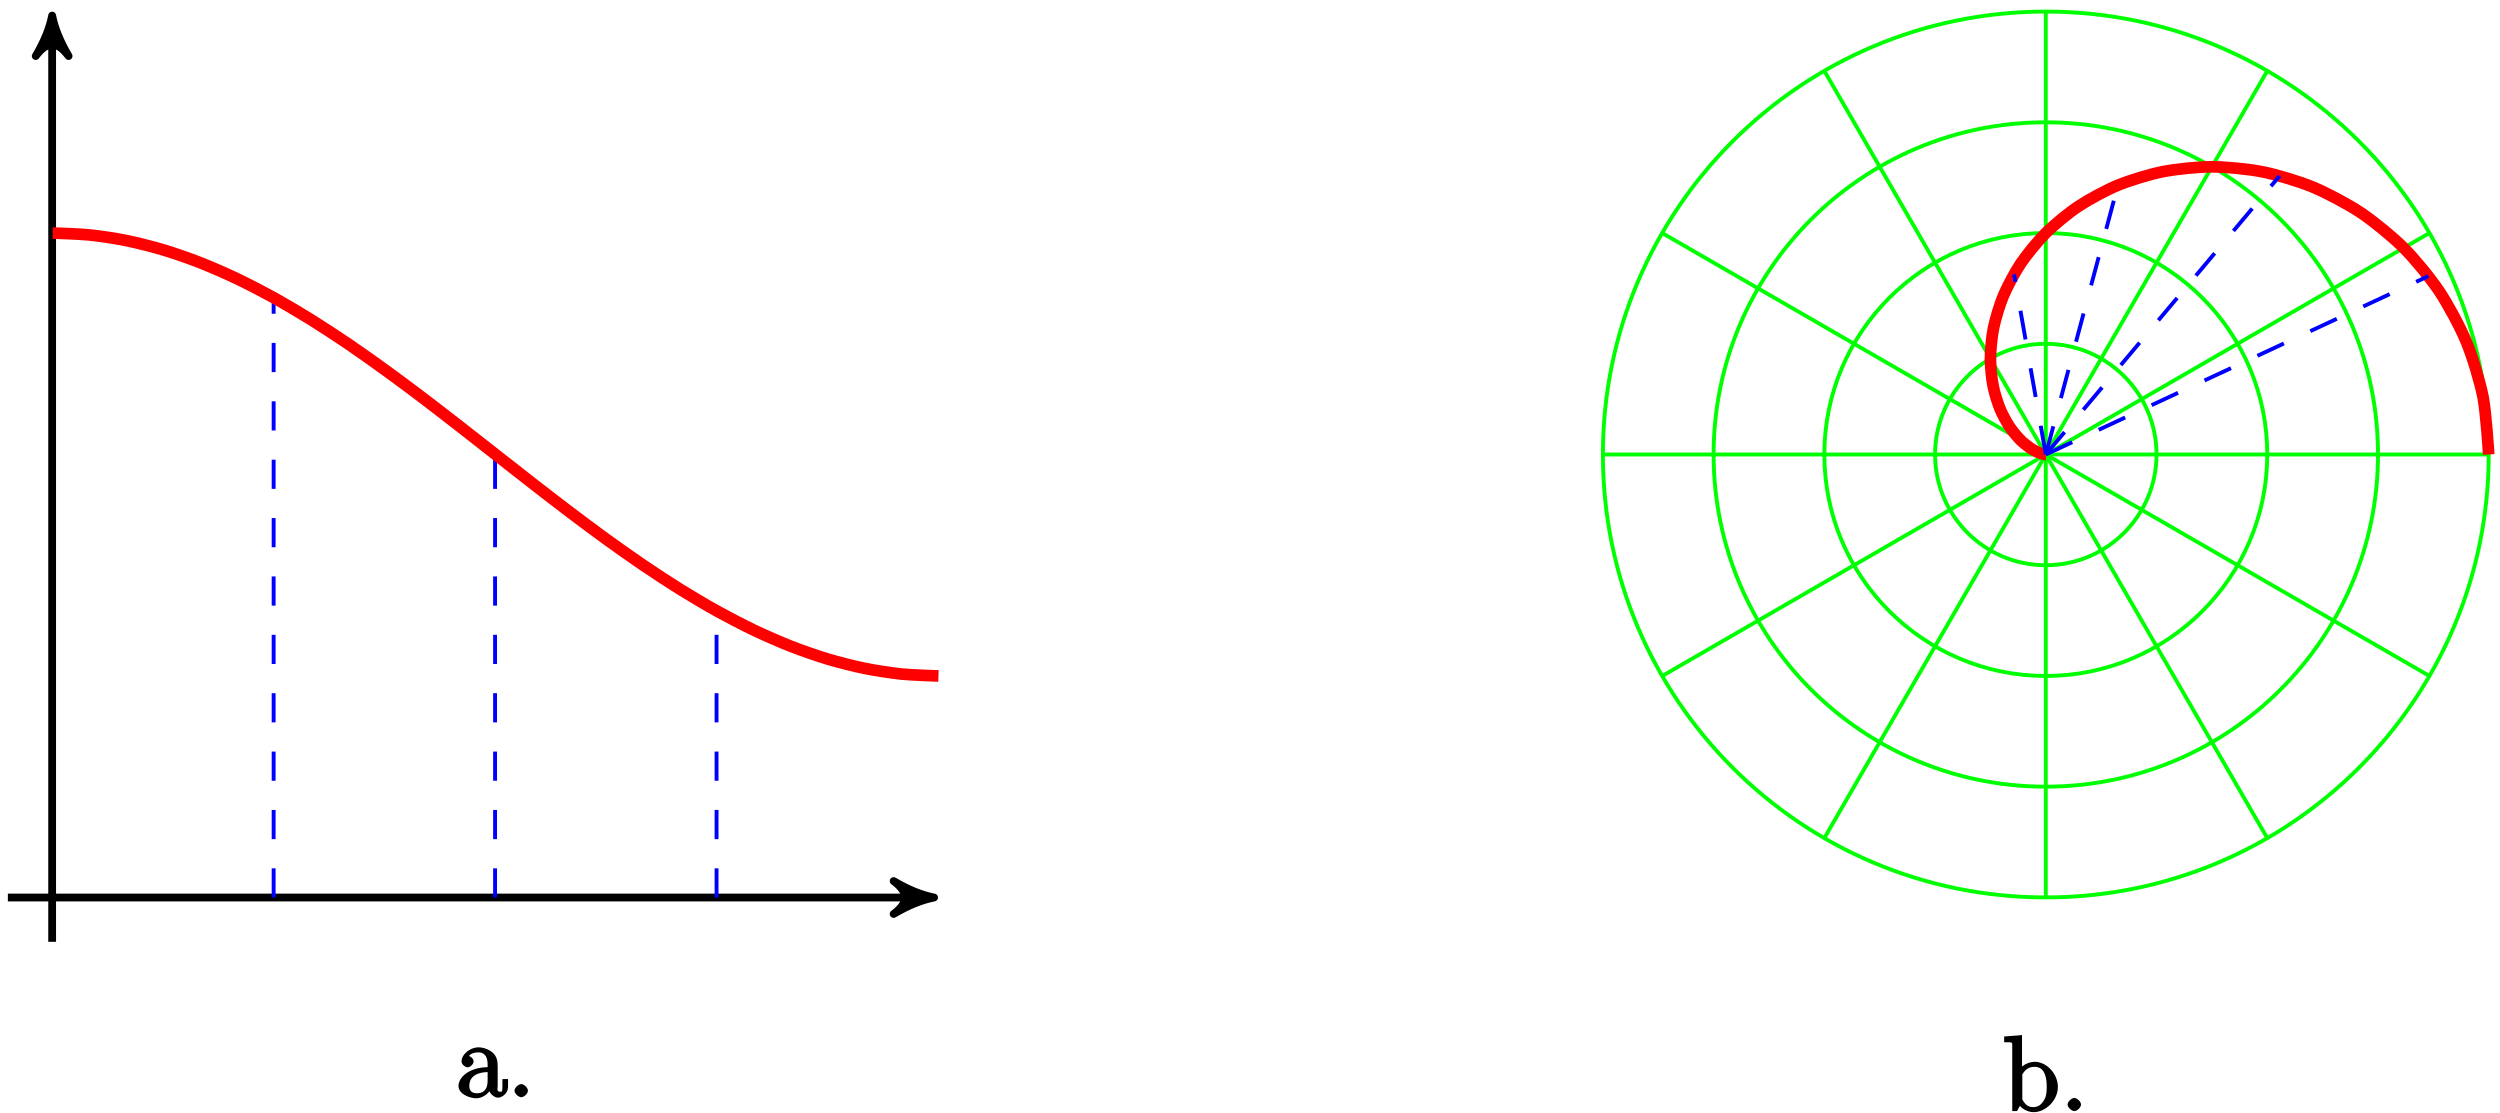 <?xml version="1.0" encoding="UTF-8"?>
<svg xmlns="http://www.w3.org/2000/svg" xmlns:xlink="http://www.w3.org/1999/xlink" width="256pt" height="114pt" viewBox="0 0 256 114" version="1.1">
<defs>
<g>
<symbol overflow="visible" id="glyph0-0">
<path style="stroke:none;" d=""/>
</symbol>
<symbol overflow="visible" id="glyph0-1">
<path style="stroke:none;" d="M 4.312 -3.031 C 4.312 -3.609 4.281 -4.141 3.797 -4.562 C 3.422 -4.906 2.828 -5.109 2.344 -5.109 C 1.469 -5.109 0.609 -4.375 0.609 -3.672 C 0.609 -3.359 0.984 -3.062 1.234 -3.062 C 1.5 -3.062 1.844 -3.391 1.844 -3.656 C 1.844 -4.094 1.297 -4.234 1.391 -4.234 C 1.5 -4.438 1.891 -4.594 2.328 -4.594 C 2.828 -4.594 3.281 -4.328 3.281 -3.359 L 3.281 -3.078 C 1.297 -3.047 0.297 -1.984 0.297 -1.156 C 0.297 -0.312 1.469 0.109 2.125 0.109 C 2.828 0.109 3.484 -0.469 3.688 -0.984 L 3.344 -0.984 C 3.391 -0.484 3.891 0.047 4.359 0.047 C 4.594 0.047 5.375 -0.25 5.375 -1.109 L 5.375 -1.859 L 4.797 -1.859 L 4.797 -1.109 C 4.797 -0.5 4.719 -0.562 4.562 -0.562 C 4.156 -0.562 4.312 -0.984 4.312 -1.141 Z M 3.281 -1.672 C 3.281 -0.609 2.672 -0.406 2.203 -0.406 C 1.672 -0.406 1.406 -0.641 1.406 -1.156 C 1.406 -2.578 3.062 -2.562 3.281 -2.578 Z M 3.281 -1.672 "/>
</symbol>
<symbol overflow="visible" id="glyph0-2">
<path style="stroke:none;" d="M 2.141 -0.672 C 2.141 -0.969 1.734 -1.344 1.469 -1.344 C 1.156 -1.344 0.766 -0.953 0.766 -0.672 C 0.766 -0.359 1.203 0 1.453 0 C 1.75 0 2.141 -0.375 2.141 -0.672 Z M 2.141 -0.672 "/>
</symbol>
<symbol overflow="visible" id="glyph0-3">
<path style="stroke:none;" d="M 1.797 -7.766 L 0.125 -7.641 L 0.125 -7.047 C 1.031 -7.047 0.953 -7.109 0.953 -6.594 L 0.953 0 L 1.438 0 C 1.516 -0.125 1.812 -0.672 1.75 -0.531 C 1.859 -0.344 2.453 0.109 3.141 0.109 C 4.375 0.109 5.625 -1.094 5.625 -2.469 C 5.625 -3.844 4.453 -5.047 3.266 -5.047 C 2.672 -5.047 2.031 -4.734 1.672 -4.281 L 1.953 -4.172 L 1.953 -7.797 Z M 1.984 -3.594 C 1.984 -3.797 1.938 -3.703 2.062 -3.875 C 2.312 -4.266 2.672 -4.531 3.203 -4.531 C 3.516 -4.531 4.484 -4.547 4.484 -2.484 C 4.484 -1.766 4.406 -1.422 4.156 -1.031 C 3.938 -0.703 3.641 -0.406 3.094 -0.406 C 2.516 -0.406 2.266 -0.75 2.078 -1.031 C 1.938 -1.266 1.984 -1.188 1.984 -1.375 Z M 1.984 -3.594 "/>
</symbol>
</g>
</defs>
<g id="surface1">
<path style="fill:none;stroke-width:0.797;stroke-linecap:butt;stroke-linejoin:miter;stroke:rgb(0%,0%,0%);stroke-opacity:1;stroke-miterlimit:10;" d="M -208.685 -45.366 L -114.873 -45.366 " transform="matrix(1,0,0,-1,209.49,46.54)"/>
<path style="fill-rule:nonzero;fill:rgb(0%,0%,0%);fill-opacity:1;stroke-width:0.797;stroke-linecap:butt;stroke-linejoin:round;stroke:rgb(0%,0%,0%);stroke-opacity:1;stroke-miterlimit:10;" d="M 1.035 0 C -0.258 0.258 -1.555 0.777 -3.109 1.684 C -1.555 0.52 -1.555 -0.52 -3.109 -1.684 C -1.555 -0.777 -0.258 -0.258 1.035 0 Z M 1.035 0 " transform="matrix(1,0,0,-1,94.617,91.906)"/>
<path style="fill:none;stroke-width:0.797;stroke-linecap:butt;stroke-linejoin:miter;stroke:rgb(0%,0%,0%);stroke-opacity:1;stroke-miterlimit:10;" d="M -204.15 -49.901 L -204.15 43.911 " transform="matrix(1,0,0,-1,209.49,46.54)"/>
<path style="fill-rule:nonzero;fill:rgb(0%,0%,0%);fill-opacity:1;stroke-width:0.797;stroke-linecap:butt;stroke-linejoin:round;stroke:rgb(0%,0%,0%);stroke-opacity:1;stroke-miterlimit:10;" d="M 1.037 0.002 C -0.26 0.26 -1.553 0.775 -3.108 1.685 C -1.553 0.517 -1.553 -0.518 -3.108 -1.682 C -1.553 -0.776 -0.26 -0.26 1.037 0.002 Z M 1.037 0.002 " transform="matrix(0,-1,-1,0,5.342,2.631)"/>
<path style="fill:none;stroke-width:0.399;stroke-linecap:butt;stroke-linejoin:miter;stroke:rgb(0%,0%,100%);stroke-opacity:1;stroke-dasharray:2.989,2.989;stroke-miterlimit:10;" d="M -181.47 -45.366 L -181.47 16.024 " transform="matrix(1,0,0,-1,209.49,46.54)"/>
<path style="fill:none;stroke-width:0.399;stroke-linecap:butt;stroke-linejoin:miter;stroke:rgb(0%,0%,100%);stroke-opacity:1;stroke-dasharray:2.989,2.989;stroke-miterlimit:10;" d="M -158.795 -45.366 L -158.795 -0.011 " transform="matrix(1,0,0,-1,209.49,46.54)"/>
<path style="fill:none;stroke-width:0.399;stroke-linecap:butt;stroke-linejoin:miter;stroke:rgb(0%,0%,100%);stroke-opacity:1;stroke-dasharray:2.989,2.989;stroke-miterlimit:10;" d="M -136.115 -45.366 L -136.115 -16.046 " transform="matrix(1,0,0,-1,209.49,46.54)"/>
<path style="fill:none;stroke-width:1.196;stroke-linecap:butt;stroke-linejoin:miter;stroke:rgb(100%,0%,0%);stroke-opacity:1;stroke-miterlimit:10;" d="M -204.099 22.677 C -204.099 22.677 -201.369 22.591 -200.318 22.481 C -199.271 22.376 -197.588 22.118 -196.541 21.903 C -195.49 21.692 -193.81 21.263 -192.76 20.95 C -191.713 20.638 -190.029 20.052 -188.982 19.638 C -187.931 19.227 -186.248 18.489 -185.201 17.989 C -184.154 17.489 -182.47 16.618 -181.42 16.036 C -180.373 15.454 -178.689 14.458 -177.642 13.806 C -176.595 13.153 -174.912 12.052 -173.861 11.341 C -172.814 10.63 -171.131 9.438 -170.084 8.677 C -169.033 7.919 -167.353 6.665 -166.303 5.872 C -165.256 5.079 -163.572 3.774 -162.525 2.962 C -161.474 2.145 -159.795 0.825 -158.744 0.001 C -157.697 -0.819 -156.013 -2.144 -154.967 -2.956 C -153.916 -3.772 -152.236 -5.073 -151.185 -5.866 C -150.138 -6.659 -148.455 -7.917 -147.408 -8.675 C -146.357 -9.433 -144.678 -10.624 -143.627 -11.335 C -142.58 -12.046 -140.896 -13.151 -139.849 -13.804 C -138.799 -14.452 -137.119 -15.452 -136.068 -16.034 C -135.021 -16.612 -133.338 -17.487 -132.291 -17.987 C -131.24 -18.487 -129.56 -19.226 -128.51 -19.636 C -127.463 -20.05 -125.779 -20.632 -124.732 -20.948 C -123.681 -21.261 -122.002 -21.69 -120.951 -21.901 C -119.904 -22.116 -118.22 -22.374 -117.174 -22.483 C -116.123 -22.589 -113.392 -22.679 -113.392 -22.679 " transform="matrix(1,0,0,-1,209.49,46.54)"/>
<g style="fill:rgb(0%,0%,0%);fill-opacity:1;">
  <use xlink:href="#glyph0-1" x="46.651" y="112.356"/>
  <use xlink:href="#glyph0-2" x="51.919" y="112.356"/>
</g>
<path style="fill:none;stroke-width:0.399;stroke-linecap:butt;stroke-linejoin:miter;stroke:rgb(0%,100%,0%);stroke-opacity:1;stroke-miterlimit:10;" d="M -0.002 0.001 L 45.354 0.001 " transform="matrix(1,0,0,-1,209.49,46.54)"/>
<path style="fill:none;stroke-width:0.399;stroke-linecap:butt;stroke-linejoin:miter;stroke:rgb(0%,100%,0%);stroke-opacity:1;stroke-miterlimit:10;" d="M -0.002 0.001 L 39.28 22.677 " transform="matrix(1,0,0,-1,209.49,46.54)"/>
<path style="fill:none;stroke-width:0.399;stroke-linecap:butt;stroke-linejoin:miter;stroke:rgb(0%,100%,0%);stroke-opacity:1;stroke-miterlimit:10;" d="M -0.002 0.001 L 22.678 39.278 " transform="matrix(1,0,0,-1,209.49,46.54)"/>
<path style="fill:none;stroke-width:0.399;stroke-linecap:butt;stroke-linejoin:miter;stroke:rgb(0%,100%,0%);stroke-opacity:1;stroke-miterlimit:10;" d="M -0.002 0.001 L -0.002 45.356 " transform="matrix(1,0,0,-1,209.49,46.54)"/>
<path style="fill:none;stroke-width:0.399;stroke-linecap:butt;stroke-linejoin:miter;stroke:rgb(0%,100%,0%);stroke-opacity:1;stroke-miterlimit:10;" d="M -0.002 0.001 L -22.677 39.278 " transform="matrix(1,0,0,-1,209.49,46.54)"/>
<path style="fill:none;stroke-width:0.399;stroke-linecap:butt;stroke-linejoin:miter;stroke:rgb(0%,100%,0%);stroke-opacity:1;stroke-miterlimit:10;" d="M -0.002 0.001 L -39.279 22.677 " transform="matrix(1,0,0,-1,209.49,46.54)"/>
<path style="fill:none;stroke-width:0.399;stroke-linecap:butt;stroke-linejoin:miter;stroke:rgb(0%,100%,0%);stroke-opacity:1;stroke-miterlimit:10;" d="M -0.002 0.001 L -45.353 0.001 " transform="matrix(1,0,0,-1,209.49,46.54)"/>
<path style="fill:none;stroke-width:0.399;stroke-linecap:butt;stroke-linejoin:miter;stroke:rgb(0%,100%,0%);stroke-opacity:1;stroke-miterlimit:10;" d="M -0.002 0.001 L -39.279 -22.679 " transform="matrix(1,0,0,-1,209.49,46.54)"/>
<path style="fill:none;stroke-width:0.399;stroke-linecap:butt;stroke-linejoin:miter;stroke:rgb(0%,100%,0%);stroke-opacity:1;stroke-miterlimit:10;" d="M -0.002 0.001 L -22.677 -39.28 " transform="matrix(1,0,0,-1,209.49,46.54)"/>
<path style="fill:none;stroke-width:0.399;stroke-linecap:butt;stroke-linejoin:miter;stroke:rgb(0%,100%,0%);stroke-opacity:1;stroke-miterlimit:10;" d="M -0.002 0.001 L -0.002 -45.355 " transform="matrix(1,0,0,-1,209.49,46.54)"/>
<path style="fill:none;stroke-width:0.399;stroke-linecap:butt;stroke-linejoin:miter;stroke:rgb(0%,100%,0%);stroke-opacity:1;stroke-miterlimit:10;" d="M -0.002 0.001 L 22.678 -39.28 " transform="matrix(1,0,0,-1,209.49,46.54)"/>
<path style="fill:none;stroke-width:0.399;stroke-linecap:butt;stroke-linejoin:miter;stroke:rgb(0%,100%,0%);stroke-opacity:1;stroke-miterlimit:10;" d="M -0.002 0.001 L 39.28 -22.679 " transform="matrix(1,0,0,-1,209.49,46.54)"/>
<path style="fill:none;stroke-width:0.399;stroke-linecap:butt;stroke-linejoin:miter;stroke:rgb(0%,100%,0%);stroke-opacity:1;stroke-miterlimit:10;" d="M 11.338 0.001 C 11.338 6.263 6.264 11.337 -0.002 11.337 C -6.263 11.337 -11.338 6.263 -11.338 0.001 C -11.338 -6.261 -6.263 -11.339 -0.002 -11.339 C 6.264 -11.339 11.338 -6.261 11.338 0.001 Z M 11.338 0.001 " transform="matrix(1,0,0,-1,209.49,46.54)"/>
<path style="fill:none;stroke-width:0.399;stroke-linecap:butt;stroke-linejoin:miter;stroke:rgb(0%,100%,0%);stroke-opacity:1;stroke-miterlimit:10;" d="M 22.678 0.001 C 22.678 12.524 12.526 22.677 -0.002 22.677 C -12.525 22.677 -22.677 12.524 -22.677 0.001 C -22.677 -12.526 -12.525 -22.679 -0.002 -22.679 C 12.526 -22.679 22.678 -12.526 22.678 0.001 Z M 22.678 0.001 " transform="matrix(1,0,0,-1,209.49,46.54)"/>
<path style="fill:none;stroke-width:0.399;stroke-linecap:butt;stroke-linejoin:miter;stroke:rgb(0%,100%,0%);stroke-opacity:1;stroke-miterlimit:10;" d="M 34.018 0.001 C 34.018 18.786 18.787 34.017 -0.002 34.017 C -18.787 34.017 -34.017 18.786 -34.017 0.001 C -34.017 -18.788 -18.787 -34.015 -0.002 -34.015 C 18.787 -34.015 34.018 -18.788 34.018 0.001 Z M 34.018 0.001 " transform="matrix(1,0,0,-1,209.49,46.54)"/>
<path style="fill:none;stroke-width:0.399;stroke-linecap:butt;stroke-linejoin:miter;stroke:rgb(0%,100%,0%);stroke-opacity:1;stroke-miterlimit:10;" d="M 45.354 0.001 C 45.354 25.048 25.049 45.356 -0.002 45.356 C -25.049 45.356 -45.353 25.048 -45.353 0.001 C -45.353 -25.05 -25.049 -45.355 -0.002 -45.355 C 25.049 -45.355 45.354 -25.05 45.354 0.001 Z M 45.354 0.001 " transform="matrix(1,0,0,-1,209.49,46.54)"/>
<path style="fill:none;stroke-width:1.196;stroke-linecap:butt;stroke-linejoin:miter;stroke:rgb(100%,0%,0%);stroke-opacity:1;stroke-miterlimit:10;" d="M 45.354 0.001 C 45.354 0.001 45.088 4.294 44.772 5.895 C 44.451 7.493 43.682 10.04 43.065 11.536 C 42.444 13.036 41.194 15.356 40.307 16.692 C 39.416 18.028 37.764 20.04 36.647 21.157 C 35.533 22.274 33.549 23.892 32.264 24.755 C 30.975 25.614 28.768 26.79 27.373 27.372 C 25.979 27.954 23.647 28.653 22.209 28.942 C 20.772 29.231 18.428 29.454 17.01 29.458 C 15.592 29.462 13.334 29.227 11.998 28.966 C 10.666 28.704 8.592 28.067 7.389 27.575 C 6.19 27.083 4.373 26.095 3.35 25.419 C 2.322 24.739 0.823 23.493 0.002 22.681 C -0.818 21.864 -1.967 20.446 -2.572 19.552 C -3.174 18.657 -3.963 17.157 -4.349 16.239 C -4.736 15.321 -5.174 13.825 -5.357 12.935 C -5.541 12.048 -5.662 10.642 -5.67 9.821 C -5.674 9.005 -5.537 7.751 -5.4 7.04 C -5.267 6.329 -4.931 5.278 -4.697 4.7 C -4.463 4.118 -4.006 3.294 -3.72 2.856 C -3.431 2.415 -2.928 1.825 -2.635 1.52 C -2.338 1.216 -1.857 0.845 -1.595 0.661 C -1.334 0.477 -0.943 0.29 -0.748 0.2 C -0.552 0.11 -0.299 0.052 -0.193 0.024 C -0.092 -0.003 -0.002 0.001 -0.002 0.001 " transform="matrix(1,0,0,-1,209.49,46.54)"/>
<path style="fill:none;stroke-width:0.399;stroke-linecap:butt;stroke-linejoin:miter;stroke:rgb(0%,0%,100%);stroke-opacity:1;stroke-dasharray:2.989,2.989;stroke-miterlimit:10;" d="M -0.002 0.001 L 39.178 18.27 " transform="matrix(1,0,0,-1,209.49,46.54)"/>
<path style="fill:none;stroke-width:0.399;stroke-linecap:butt;stroke-linejoin:miter;stroke:rgb(0%,0%,100%);stroke-opacity:1;stroke-dasharray:2.989,2.989;stroke-miterlimit:10;" d="M -0.002 0.001 L 23.948 28.536 " transform="matrix(1,0,0,-1,209.49,46.54)"/>
<path style="fill:none;stroke-width:0.399;stroke-linecap:butt;stroke-linejoin:miter;stroke:rgb(0%,0%,100%);stroke-opacity:1;stroke-dasharray:2.989,2.989;stroke-miterlimit:10;" d="M -0.002 0.001 L 7.389 27.575 " transform="matrix(1,0,0,-1,209.49,46.54)"/>
<path style="fill:none;stroke-width:0.399;stroke-linecap:butt;stroke-linejoin:miter;stroke:rgb(0%,0%,100%);stroke-opacity:1;stroke-dasharray:2.989,2.989;stroke-miterlimit:10;" d="M -0.002 0.001 L -3.252 18.454 " transform="matrix(1,0,0,-1,209.49,46.54)"/>
<g style="fill:rgb(0%,0%,0%);fill-opacity:1;">
  <use xlink:href="#glyph0-3" x="205.101" y="113.776"/>
  <use xlink:href="#glyph0-2" x="210.954" y="113.776"/>
</g>
</g>
</svg>
